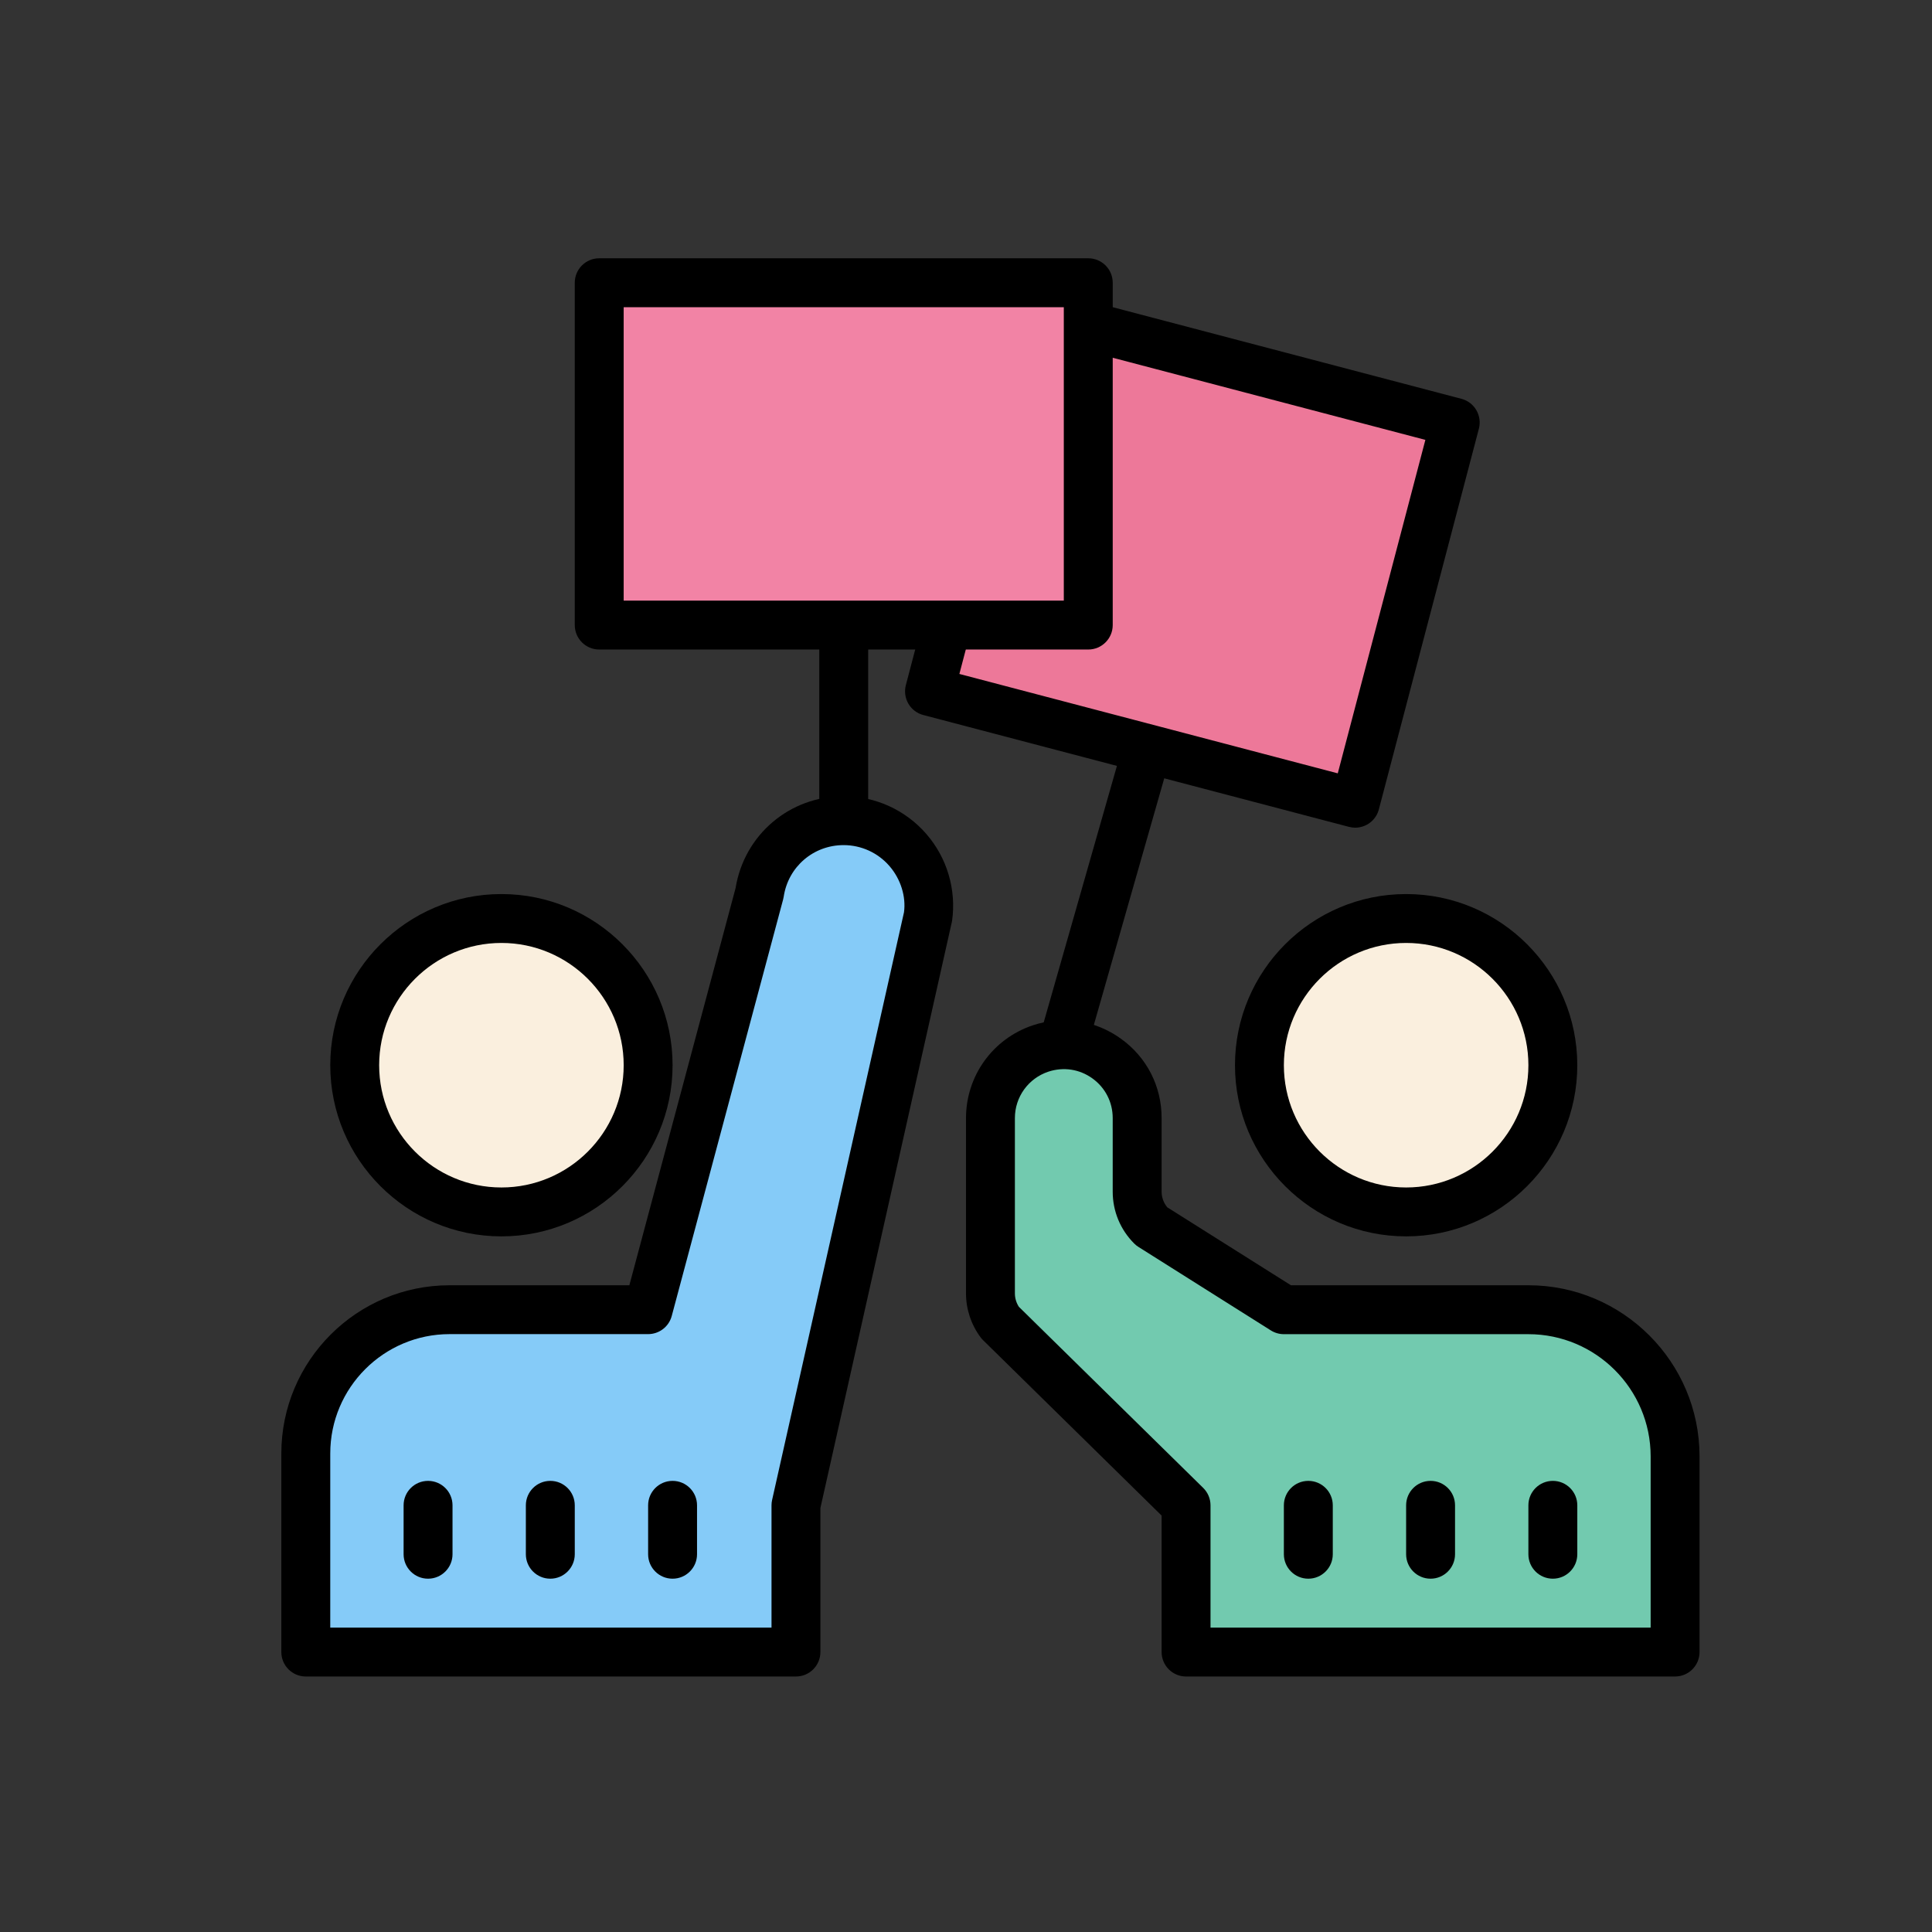 <svg xmlns="http://www.w3.org/2000/svg" x="0px" y="0px"
width="64" height="64"
viewBox="0 0 172 172"
style=" fill:#000000;"><rect x="0" y="0" width="172" height="172" fill="#333333" stroke="none"/><g transform="translate(16.34,16.34) scale(0.81,0.81)"><g fill="none" fill-rule="nonzero" stroke="none" stroke-width="1" stroke-linecap="butt" stroke-linejoin="miter" stroke-miterlimit="10" stroke-dasharray="" stroke-dashoffset="0" font-family="none" font-weight="none" font-size="none" text-anchor="none" style="mix-blend-mode: normal"><path d="M0,172v-172h172v172z" fill="none"></path><g><path d="M51.062,123.778h-21.825c-8.726,0 -15.8,7.074 -15.8,15.797v21.825h53.874v-16.125l14.496,-64.594c0.795,-5.628 -3.574,-10.656 -9.256,-10.656v0c-4.628,0 -8.56,3.386 -9.245,7.963z" fill="#85cbf8"></path><path d="M67.311,164.091h-53.874c-1.484,0 -2.688,-1.201 -2.688,-2.688v-21.825c0,-10.194 8.294,-18.487 18.487,-18.487h19.764l11.675,-43.656c0.954,-5.859 5.926,-10.094 11.876,-10.094c3.488,0 6.799,1.51 9.086,4.144c2.287,2.631 3.319,6.122 2.83,9.573l-14.47,64.516v15.829c0,1.484 -1.204,2.688 -2.688,2.688zM16.125,158.716h48.499v-13.438c0,-0.196 0.021,-0.395 0.065,-0.589l14.496,-64.594c0.231,-1.698 -0.339,-3.631 -1.604,-5.087c-1.266,-1.459 -3.099,-2.295 -5.031,-2.295c-3.324,0 -6.095,2.386 -6.587,5.673c-0.013,0.099 -0.035,0.196 -0.062,0.296l-12.244,45.787c-0.314,1.174 -1.379,1.991 -2.596,1.991h-21.825c-7.229,0.005 -13.11,5.886 -13.11,13.118z" fill="#000000"></path><path d="M26.875,153.341c-1.484,0 -2.688,-1.201 -2.688,-2.688v-5.375c0,-1.486 1.204,-2.688 2.688,-2.688c1.484,0 2.688,1.201 2.688,2.688v5.375c0,1.484 -1.204,2.688 -2.688,2.688zM40.312,153.341c-1.484,0 -2.688,-1.201 -2.688,-2.688v-5.375c0,-1.486 1.204,-2.688 2.688,-2.688c1.484,0 2.688,1.201 2.688,2.688v5.375c0,1.484 -1.204,2.688 -2.688,2.688zM53.75,153.341c-1.484,0 -2.688,-1.201 -2.688,-2.688v-5.375c0,-1.486 1.204,-2.688 2.688,-2.688c1.484,0 2.688,1.201 2.688,2.688v5.375c0,1.484 -1.204,2.688 -2.688,2.688z" fill="#000000"></path><path d="M120.938,123.778h26.875c8.869,0 16.125,7.256 16.125,16.125v21.5h-53.75v-16.125l-20.425,-20.068c-0.699,-0.93 -1.075,-2.061 -1.075,-3.225v-19.272c0,-3.47 2.22,-6.552 5.512,-7.649v0c5.222,-1.742 10.613,2.145 10.613,7.649v8.087c0,1.424 0.567,2.792 1.575,3.8z" fill="#72caaf"></path><path d="M163.938,164.091h-53.75c-1.484,0 -2.688,-1.201 -2.688,-2.688v-14.999l-19.621,-19.277c-0.097,-0.091 -0.185,-0.194 -0.266,-0.301c-1.04,-1.387 -1.613,-3.104 -1.613,-4.84v-19.272c0,-4.636 2.954,-8.732 7.35,-10.196c3.316,-1.105 6.848,-0.567 9.686,1.478c2.838,2.042 4.464,5.222 4.464,8.718v8.089c0,0.624 0.223,1.236 0.618,1.717l13.596,8.57h26.098c10.374,0 18.812,8.441 18.812,18.812v21.5c0,1.484 -1.204,2.688 -2.688,2.688zM112.875,158.716h48.375v-18.812c0,-7.409 -6.028,-13.438 -13.438,-13.438h-26.875c-0.508,0 -1.005,-0.145 -1.432,-0.414l-14.55,-9.175c-0.169,-0.105 -0.325,-0.231 -0.468,-0.374c-1.524,-1.524 -2.362,-3.55 -2.362,-5.7v-8.089c0,-1.747 -0.814,-3.338 -2.231,-4.359c-1.419,-1.024 -3.182,-1.287 -4.846,-0.739c-2.198,0.734 -3.674,2.779 -3.674,5.098v19.272c0,0.521 0.156,1.043 0.441,1.475l20.256,19.901c0.513,0.503 0.804,1.193 0.804,1.916z" fill="#000000"></path><path d="M150.5,153.341c-1.484,0 -2.688,-1.201 -2.688,-2.688v-5.375c0,-1.486 1.204,-2.688 2.688,-2.688c1.484,0 2.688,1.201 2.688,2.688v5.375c0,1.484 -1.204,2.688 -2.688,2.688zM137.062,153.341c-1.484,0 -2.688,-1.201 -2.688,-2.688v-5.375c0,-1.486 1.204,-2.688 2.688,-2.688c1.484,0 2.688,1.201 2.688,2.688v5.375c0,1.484 -1.204,2.688 -2.688,2.688zM123.625,153.341c-1.484,0 -2.688,-1.201 -2.688,-2.688v-5.375c0,-1.486 1.204,-2.688 2.688,-2.688c1.484,0 2.688,1.201 2.688,2.688v5.375c0,1.484 -1.204,2.688 -2.688,2.688z" fill="#000000"></path><path d="M94.175,93.48l10.741,-37.627l5.169,1.475l-10.741,37.627z" fill="#000000"></path><path d="M69.875,48.528h5.375v21.5h-5.375z" fill="#000000"></path><path d="M92.987,13.965l46.788,12.288l-10.991,41.852l-46.788,-12.288z" fill="#ed7899"></path><path d="M128.777,70.797c-0.226,0 -0.454,-0.03 -0.683,-0.089l-46.787,-12.293c-0.691,-0.18 -1.279,-0.626 -1.639,-1.244c-0.357,-0.615 -0.46,-1.349 -0.28,-2.037l10.997,-41.85c0.379,-1.435 1.846,-2.295 3.281,-1.916l46.787,12.293c0.691,0.18 1.279,0.626 1.639,1.244c0.357,0.615 0.46,1.349 0.28,2.037l-10.997,41.85c-0.317,1.207 -1.408,2.005 -2.599,2.005zM85.272,53.901l41.589,10.925l9.629,-36.652l-41.589,-10.925z" fill="#000000"></path><path d="M45.688,10.903h53.75v37.625h-53.75z" fill="#f283a5"></path><path d="M99.438,51.216h-53.75c-1.484,0 -2.688,-1.201 -2.688,-2.688v-37.625c0,-1.486 1.204,-2.688 2.688,-2.688h53.75c1.484,0 2.688,1.201 2.688,2.688v37.625c0,1.484 -1.204,2.688 -2.688,2.688zM48.375,45.841h48.375v-32.25h-48.375z" fill="#000000"></path><g><path d="M134.375,80.778c-8.906,0 -16.125,7.219 -16.125,16.125c0,8.906 7.219,16.125 16.125,16.125c8.906,0 16.125,-7.219 16.125,-16.125c0,-8.906 -7.219,-16.125 -16.125,-16.125z" fill="#faefde"></path><path d="M134.375,115.716c-10.374,0 -18.812,-8.441 -18.812,-18.812c0,-10.371 8.439,-18.812 18.812,-18.812c10.374,0 18.812,8.441 18.812,18.812c0,10.371 -8.439,18.812 -18.812,18.812zM134.375,83.466c-7.409,0 -13.438,6.028 -13.438,13.438c0,7.409 6.028,13.438 13.438,13.438c7.409,0 13.438,-6.028 13.438,-13.438c0,-7.409 -6.028,-13.438 -13.438,-13.438z" fill="#000000"></path></g><g><path d="M34.938,80.778c-8.906,0 -16.125,7.219 -16.125,16.125c0,8.906 7.219,16.125 16.125,16.125c8.906,0 16.125,-7.219 16.125,-16.125c0,-8.906 -7.219,-16.125 -16.125,-16.125z" fill="#faefde"></path><path d="M34.938,115.716c-10.374,0 -18.812,-8.441 -18.812,-18.812c0,-10.371 8.439,-18.812 18.812,-18.812c10.374,0 18.812,8.441 18.812,18.812c0,10.371 -8.439,18.812 -18.812,18.812zM34.938,83.466c-7.409,0 -13.438,6.028 -13.438,13.438c0,7.409 6.028,13.438 13.438,13.438c7.409,0 13.438,-6.028 13.438,-13.438c0,-7.409 -6.028,-13.438 -13.438,-13.438z" fill="#000000"></path></g></g></g></g></svg>